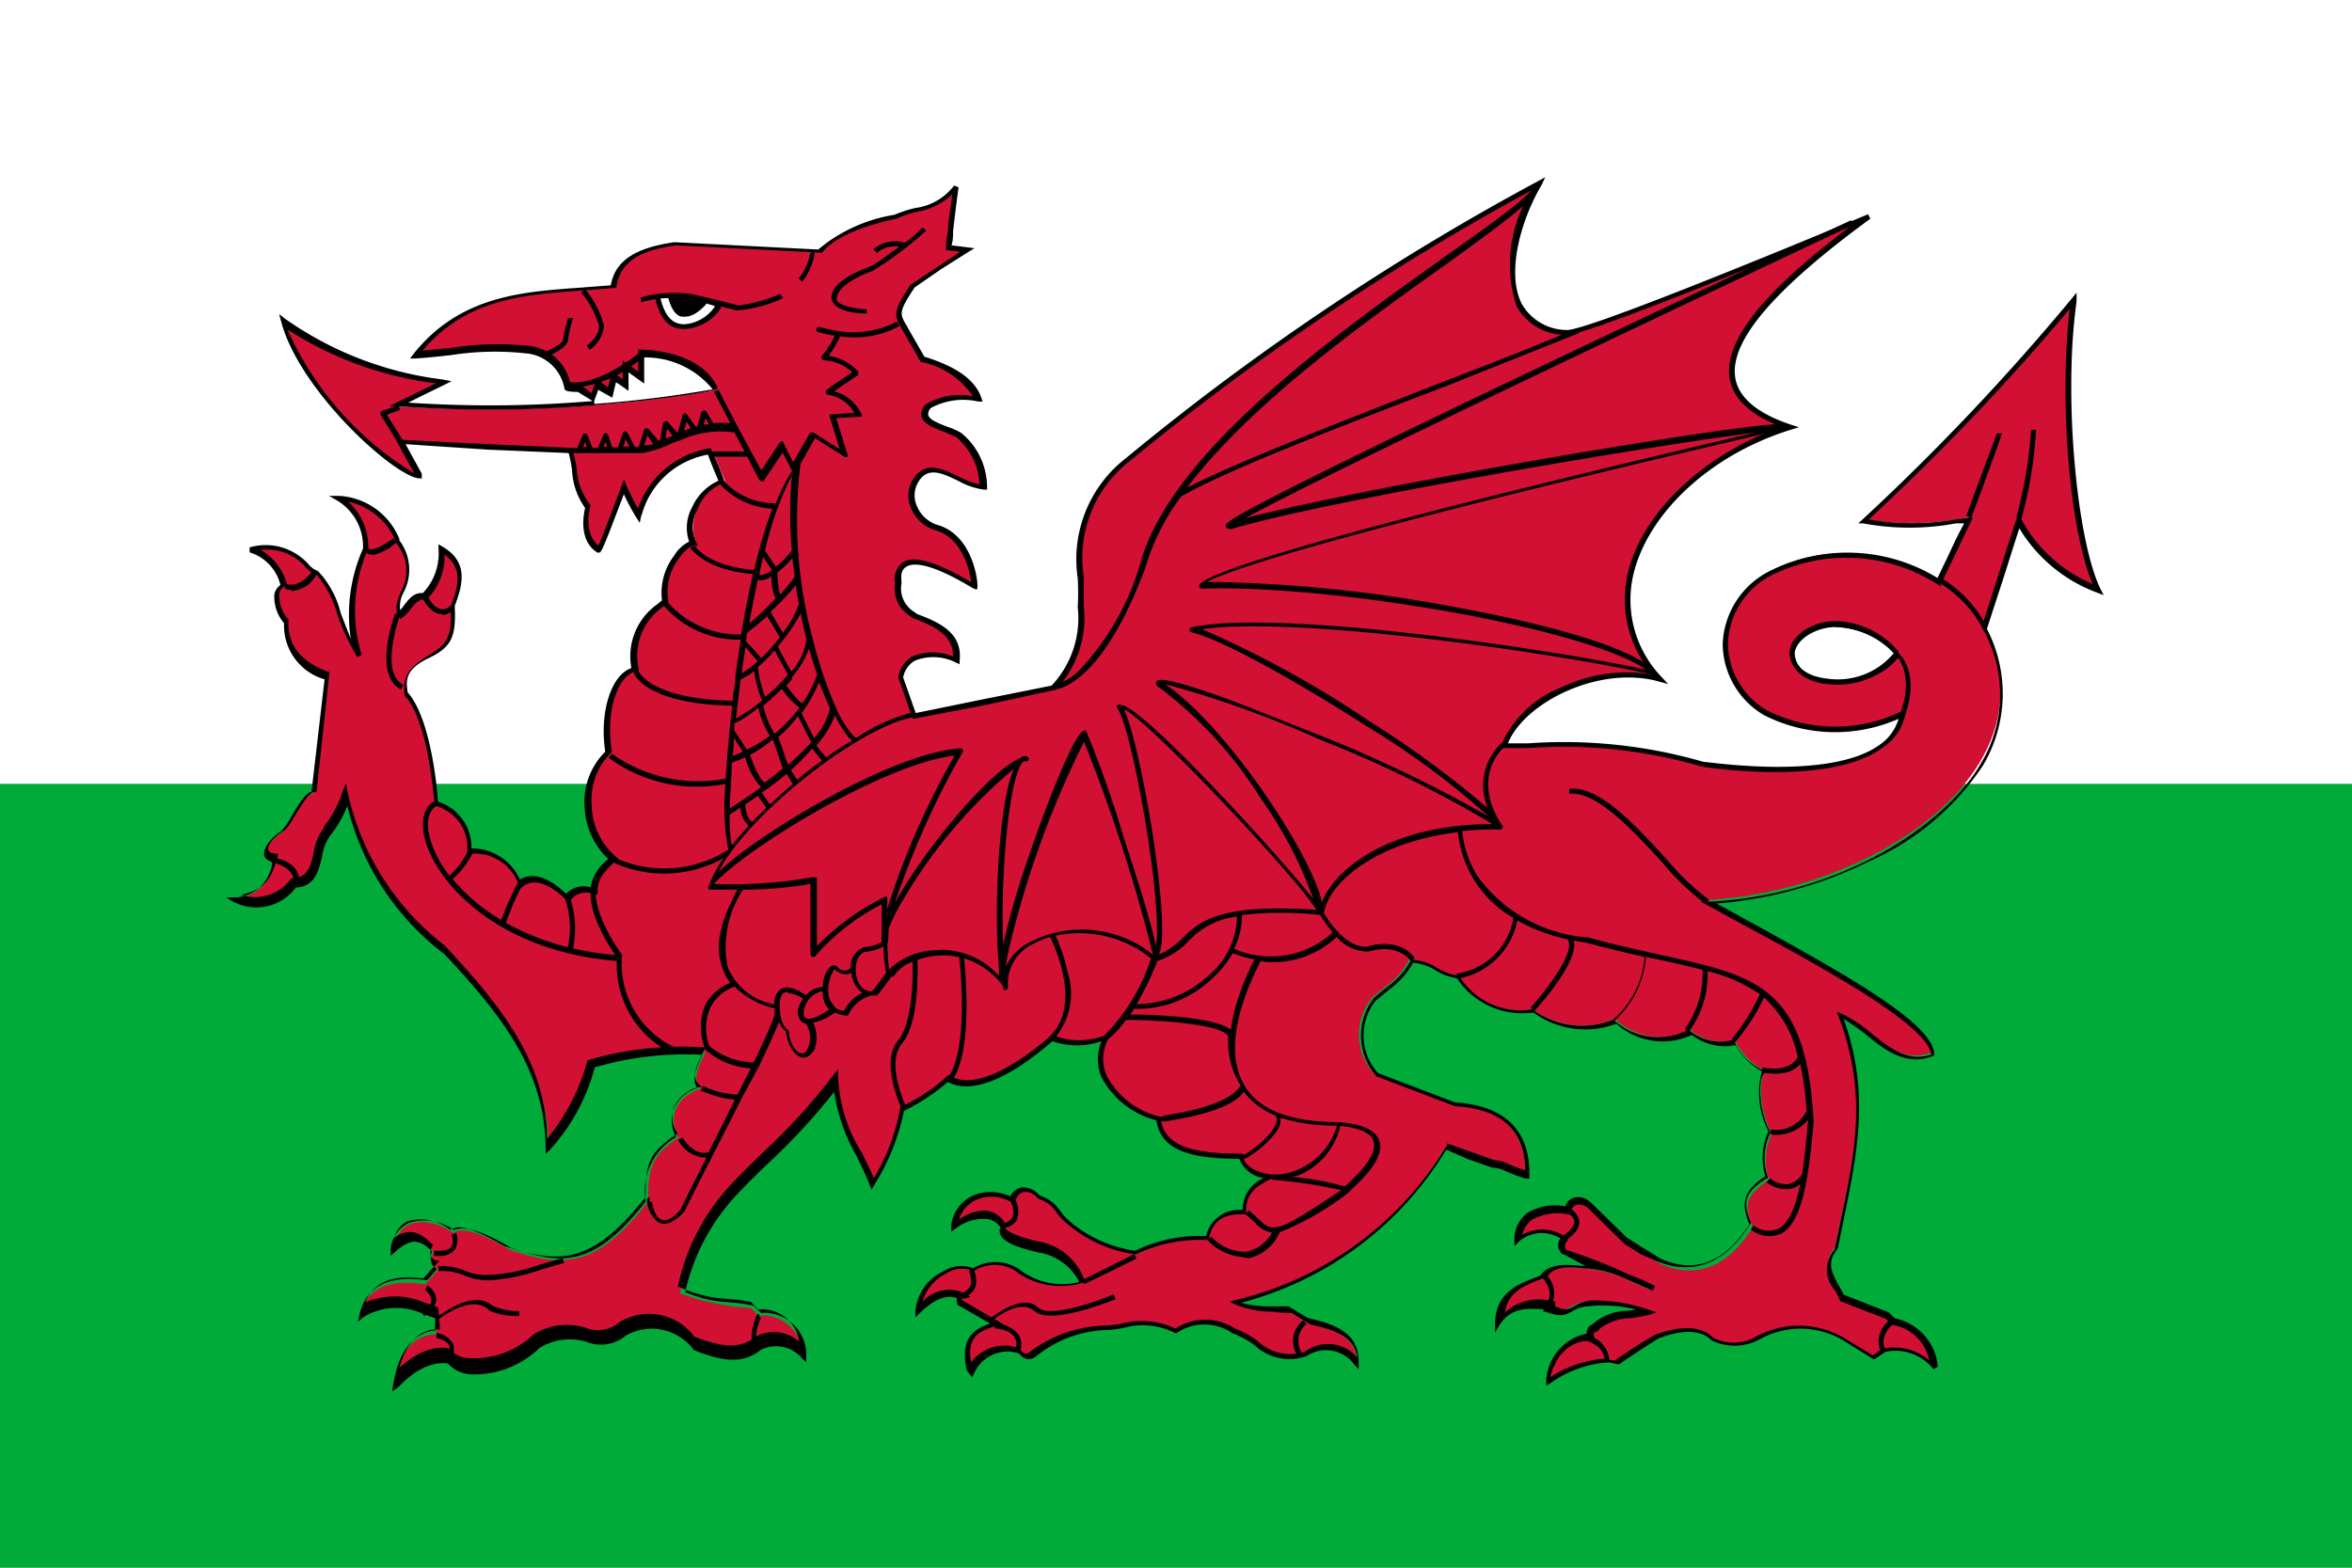 <svg xmlns="http://www.w3.org/2000/svg" viewBox="0 0 90 60"><defs><style>.cls-1{fill:#c6c7c8;}.cls-2{fill:#00ab39;}.cls-3{fill:#fff;}.cls-4{fill:#d21034;}</style></defs><title>wales</title><g id="Back"><rect class="cls-1" width="90" height="60"/></g><g id="Flags"><rect class="cls-2" width="90" height="60"/><rect class="cls-3" width="90" height="30"/><path class="cls-4" d="M58.91,7h0Zm0,0A96.6,96.6,0,0,0,43.19,17.56c-2.39,2.09-1.72,3.75-1.81,5.63a3.9,3.9,0,0,1-1.05,3.14L35,27.4l-.51-1.47c.16-.75.79-1.12,2.1-.65.1-1-.68-1.36-1.59-1.7a1.21,1.21,0,0,1-.65-1.26c-.15-1.9,2.89.13,2.91.13s-.1-1.91-1.49-2.29a1.25,1.25,0,0,1-.8-1.67c.61-1.21,1.76.1,2.64.14a2.63,2.63,0,0,0-.95-2c-.36-.22-1.27-.39-1.29-.77s.85-.74,2-.59c-.25-.73-1.05-1.19-2.15-1.53l-.65-1.13c-.31-.58-.45-.59.27-1.67L37,9.52l-.71-.08c.1-.78.11-1,.29-2.32-.69.94-1.55.77-2.32,1.16,0,0-2.21.39-2.92,1.33l-5.54-.28c-1.18.16-2.18.49-2.38,1.64-2.69.27-5.5,0-7.55,2.6a21,21,0,0,1,4.18-.2,1.74,1.74,0,0,1,1.62,1.44c0,.06.45.06.45.06l.51.4.2-.54.45.31c.05-.2.1-.4.14-.59l.45.31,0-.71.6.42v-.93s2.19,0,2.85,1.39a50.79,50.79,0,0,1-12.1.62L17,14.7c-2.17-.44-4.22-.84-6.14-2.35.73,2.73,4.47,5.93,5.24,5.91,0,0-.74-1.32-.74-1.32l6.48.28c.24.71.13,1.52.71,2.15,0,0-.36,1.18.43,1.67,0,.05,1-2.41,1-2.41a10,10,0,0,0,.57,1.1,3.34,3.34,0,0,1,2.71-2.46s.48,1.11.48,1.14a1.93,1.93,0,0,0-1.13,2.37c-.48,0-1.34,1.43-1.07,2.21a2.53,2.53,0,0,0-1.16,2.63c-.8.17-1.27,1.63-1,3.17a2.84,2.84,0,0,0,.17,4.1,1.6,1.6,0,0,0-.74,1.22.83.83,0,0,0-1,.25c-.53-.54-1.29-1-1.83-.51A1.87,1.87,0,0,0,18,32.58a1.73,1.73,0,0,0-1.27-1.81s-.2-3.19-1.16-4.22c-.1-.57,0-1,.85-1.44s1-.75.9-1.95c.32-.8.55-1.62-.42-2.18a2.29,2.29,0,0,1-.65,1.84c-.46-.07-.63.47-.94.71-.43-.59.92-1.5-.08-2.81-.06,0-.7-1.7-2.29-1.66A2.17,2.17,0,0,1,14,21a5.83,5.83,0,0,0-.25,4.13c-.66-1-1-2.87-1.59-3.2-.47-.09-.71-1.23-2.57-.9a1.88,1.88,0,0,1,1.27,1.38c-.49.26-.24.93.12,1.39a2.08,2.08,0,0,0,1.55,2.12L12,30.37c-.39-.05-1,1.46-1.22,1.5-.38.24-1,.87-.28,1.05A1.62,1.62,0,0,1,8.9,34.39a1.81,1.81,0,0,0,2.34-.54c1.13,0,.76-1.38,1.31-2a3.75,3.75,0,0,0,.76-1.41,10.15,10.15,0,0,0,3.77,5.94C19.23,38.7,21,40.88,21,44a7.63,7.63,0,0,0,1.73-3.2A12.65,12.65,0,0,1,27,40.26c-.26.54-.54,1.05-.18,1.4-1,.36-1.26,1.11-.85,1.87-1.09.74-1.16,1.22-1.18,2.46-2,2.6-3.28,2.51-5.29,1.84-.66-.39-1.68-.95-2.15-.65-.87-.58-2.12-.67-2.32.65a1,1,0,0,1,1.55.08c-.1.27-.19.53.2.68l-.51.57c-.93-.15-2.19-.14-2.52,1.21a2.59,2.59,0,0,1,2.41-.11l.48.17.06.65s-1.28-.19-1.62,1.87c1.2-1.27,2-.94,2-.94.46.68,2.15.58,3.37-.53,1.71-1,2.21.42,3.31-.48a2,2,0,0,1,2.74.56c.86.33,1.76.59,2.46,0a1.38,1.38,0,0,1,1.73.34,1.51,1.51,0,0,0-1.67-1.55l-.28-.29a9.27,9.27,0,0,1-2.72-.56,8.29,8.29,0,0,1,2-3.8A41.12,41.12,0,0,0,32,41.51c-.06,1.22.87,2.57,1.36,3.8a8.49,8.49,0,0,0,1.13-2.86,8.07,8.07,0,0,0,1.76-1.16c1.09.67,2.87-.55,4-1.55a2.84,2.84,0,0,0,2.07,0c-.66,1.34.38,2.59,2,3.11.15,1.18,1.35,1.43,3.16,1.44.08.7,1.16.79,1.16.79-.68.32-1,.64-1,1.36-.7,0-1.23.18-1.42,1A5.68,5.68,0,0,0,43.5,48a4.86,4.86,0,0,1-2.66-1.22c-.36-.3-.45-.73-1.08-.9-.39-.47-.87-.37-1,.08a1.45,1.45,0,0,0-2.2,1c.72-.52,1.36-.72,1.81-.08-.24.44.6.7,1.33.87a2.2,2.2,0,0,1,1.72,1.31,2.83,2.83,0,0,1-2.34-.37,1.55,1.55,0,0,0-1.84-.12c-.61-.39-2.07.35-2.12,1.53.61-.56,1.17-.83,1.72-.48-.27.07-.17.09-.14.26l1.41.82c-.69.18-1.34.46-1,1.75a1.51,1.51,0,0,1,1.84-.71s.17.4.54.11a4.84,4.84,0,0,1,2.91-1,3.56,3.56,0,0,1,2.54.14,2,2,0,0,1,2.24,0c.93.29,1.6,1.37,2.77.88a1.42,1.42,0,0,1,2,.39c0-1-.77-1.38-1.87-1.61l-.76-.45a7,7,0,0,1-2.12-.31,13,13,0,0,0,8.12-6l1.75.62c.41,0,.45.17,1.3.43,0-1.26-.51-2.56-2.77-2.69l-3-1.13a2.24,2.24,0,0,1-.11-2.92c.78-.7.92-.61,1.44-1.47.63-.06,1.23.59,1.81.59a2.86,2.86,0,0,0,2.89,1.31A3.26,3.26,0,0,0,61.8,39a2.56,2.56,0,0,0,2.89.42,1.92,1.92,0,0,0,1.7.4A2.51,2.51,0,0,0,67.57,41c-.35.35-.13,1.84.23,2.38a2.39,2.39,0,0,0-.11,1.78c-.82.53-1,.92-.62,1.81-1.08,1.73-2.36,1.92-3.57,1.39l-1.3-.82-1.39-1.36c-.23-.22-.72-.29-.82.2,0,0-1.78-.4-1.92,1.1a1.47,1.47,0,0,1,1.78,0,.35.35,0,0,0-.06.48,21.4,21.4,0,0,1,2.42,1,7.18,7.18,0,0,1,1,.44l-1-.44a4.3,4.3,0,0,0-1.54-.41c-.63-.06-1.3-.14-1.61.33-.68.29-1.74.52-1.7,1.79.46-.76,1.09-.72,1.9-.65L59.2,50c.87.39.71-.11,1.52-.19a6.31,6.31,0,0,1,2.16.35c-.64.19-1.51.11-1.93.57-.07.15-.34.09-.22.45,0,0-1.25,0-1.59,1.7a4.31,4.31,0,0,1,2.27-.79l.39.08s1.53-1,1.56-1,1.48-.64,2.15.09a1.81,1.81,0,0,0,1.81-.06,3.34,3.34,0,0,1,3.4.17l1,.6.42-.29a2,2,0,0,1,1.94.68c-.34-1.72-1.57-1.78-1.57-1.78l-.29-.25-1.75-.68c-.25-.64-.89-1.14-.26-1.9.66-3.24,1.44-5.68.17-9,1.18.51,2.06,2.09,3.54,1.53,0-1.32-4.86-3.83-8.57-5.84,6.08-.31,13.39-4.8,10.58-10.51.44-1.38.89-2.75,1.33-4.13a5.64,5.64,0,0,0,3,2.63c-.94-1.79-1.48-7.26-.94-11a88.55,88.55,0,0,1-8,8.44,10.86,10.86,0,0,0,4-.07c-.39.79-.76,1.59-1.15,2.38C70.44,20,66.05,21.65,66,24.57c.13,3.41,4.34,3.89,6.77,2.71-.48,3.1-7.62,2-7.62,2-2.54-.87-5-.73-7.61-.71.55-1.7,3.63-3.21,6-2.54-3.28-3.68.46-8.25,5-9.65-4.92-1.62-.69-5.37,3-8.06,0,0-10.59,4.45-11.56,4.44-3-.23-2.19-3.79-1-5.71ZM25.67,11.29a3.84,3.84,0,0,1,.76.08c.48.12,1.06.18,1.05.33a1.63,1.63,0,0,1-1.29.79c-.54,0-.85-.35-1-1.15A1.56,1.56,0,0,1,25.67,11.29ZM70.24,23.86A3.16,3.16,0,0,1,72.58,25c-.39,1.13-3.78,1.7-4,0-.07-.51.65-1.17,1.66-1.18Z"/><path d="M15,53.25l.06-.32c.25-1.56,1.09-2,1.59-2h0l0-.48-.43-.15a2.43,2.43,0,0,0-2.3.1l-.23.19.07-.29c.26-1.08,1.11-1.51,2.58-1.3l.38-.43a.46.46,0,0,1-.19-.2.66.66,0,0,1,0-.48c-.44-.43-.77-.54-1.38,0l-.2.17,0-.26a1.23,1.23,0,0,1,.7-1,1.92,1.92,0,0,1,1.72.28c.5-.23,1.38.21,2.19.68,2,.68,3.19.72,5.15-1.78a2.36,2.36,0,0,1,1.16-2.46,1.32,1.32,0,0,1-.1-1.07,1.51,1.51,0,0,1,.91-.81c-.24-.36,0-.82.19-1.27a12.38,12.38,0,0,0-4.11.48A7.57,7.57,0,0,1,21.05,44l-.17.16V44c0-3.06-1.74-5.2-3.87-7.48a10.07,10.07,0,0,1-3.72-5.68,4.2,4.2,0,0,1-.64,1.12h0l0,0a1.81,1.81,0,0,0-.33.84c-.13.53-.26,1.13-1,1.17a1.88,1.88,0,0,1-2.43.52l-.24-.14.28,0A1.5,1.5,0,0,0,10.42,33c-.19-.07-.3-.17-.32-.31,0-.34.42-.73.67-.89h0a2.44,2.44,0,0,0,.38-.55c.31-.52.54-.89.77-.95L12.42,26a2.14,2.14,0,0,1-1.55-2.15,1.53,1.53,0,0,1-.37-1.11.59.59,0,0,1,.23-.35,1.73,1.73,0,0,0-1.18-1.25v-.19a2.2,2.2,0,0,1,2.25.64.82.82,0,0,0,.36.26h0a3.53,3.53,0,0,1,.87,1.59c.12.32.25.65.39,1A6.22,6.22,0,0,1,13.89,21a2.05,2.05,0,0,0-1-1.85l-.3-.17H13a2.65,2.65,0,0,1,2.28,1.64.15.15,0,0,1,0,.06h0a1.86,1.86,0,0,1,.16,2,1.12,1.12,0,0,0-.13.67,1.2,1.2,0,0,0,.17-.21c.17-.22.37-.47.7-.44A2.21,2.21,0,0,0,16.78,21v-.17l.15.09c1,.58.79,1.44.47,2.27.06,1.2-.13,1.58-1,2s-.88.81-.8,1.31c.89,1,1.13,3.71,1.16,4.18a1.83,1.83,0,0,1,1.28,1.79,2,2,0,0,1,1.85,1.2c.46-.3,1.11-.11,1.77.54a.93.93,0,0,1,.94-.25,1.72,1.72,0,0,1,.68-1.08,2.88,2.88,0,0,1-.91-2,2.69,2.69,0,0,1,.79-2.11c-.23-1.52.23-2.94,1-3.2a2.44,2.44,0,0,1,1-2.45l.17-.14a2.36,2.36,0,0,1,.47-1.72,1.37,1.37,0,0,1,.57-.53,1.64,1.64,0,0,1,.12-1.33,2,2,0,0,1,1-1c-.08-.2-.27-.63-.4-1a3.23,3.23,0,0,0-2.56,2.37l-.05.24-.13-.2a8.16,8.16,0,0,1-.48-.9c-.84,2.24-.87,2.24-.95,2.24h-.06l0,0c-.73-.46-.53-1.46-.47-1.71A2.68,2.68,0,0,1,21.89,18a4.81,4.81,0,0,0-.13-.66l-3.07-.13L15.52,17l.62,1.13h0v.18l-.07,0s0,0,0,0c-.9,0-4.6-3.31-5.31-6l-.08-.29.23.18a13.24,13.24,0,0,0,6,2.32l.37.07-.26.13-.86.42-.54.27a47,47,0,0,0,7.06-.06L22.11,15c-.46,0-.49-.07-.51-.12v0a1.64,1.64,0,0,0-1.52-1.36,10.81,10.81,0,0,0-2.81.07c-.44.05-.9.1-1.37.13h-.21l.13-.17c1.76-2.21,4.11-2.38,6.38-2.54l1.17-.09c.13-.68.56-1.39,2.44-1.65h0l5.5.28a6,6,0,0,1,2.92-1.33,4.38,4.38,0,0,1,.8-.26,2.22,2.22,0,0,0,1.48-.86l.17.07c-.12.87-.16,1.26-.21,1.67,0,.17,0,.35-.06.55l.88.11-.23.14L36,10.31,35,11c-.61.92-.57,1-.34,1.41a.64.64,0,0,1,.08.14l.63,1.1c1.25.39,1.94.89,2.18,1.57l.05.15-.16,0a2.59,2.59,0,0,0-1.81.24.29.29,0,0,0-.11.25c0,.2.42.35.75.48a3,3,0,0,1,.5.22h0a2.68,2.68,0,0,1,1,2.07v.11h-.11a2.75,2.75,0,0,1-1-.34c-.65-.31-1.21-.58-1.57.14a1,1,0,0,0,0,.84,1.27,1.27,0,0,0,.75.7c1.4.38,1.59,2.2,1.56,2.39v.08h-.09s0,0-.12-.06c-1.66-1-2.27-.94-2.49-.81s-.23.31-.2.63h0A1.05,1.05,0,0,0,35,23.43l.09.07c.89.33,1.75.74,1.63,1.79v.13l-.12-.05A1.9,1.9,0,0,0,35,25.29a.93.93,0,0,0-.44.64l.48,1.36,2.5-.51,2.7-.54a3.77,3.77,0,0,0,1-3,10.23,10.23,0,0,0,0-1.11,4.89,4.89,0,0,1,1.85-4.6A96.48,96.48,0,0,1,58.84,6.94v0h0l.29-.16L59,7.06c-.83,1.4-1.36,3.41-.77,4.57a2,2,0,0,0,1.74,1h0c.77,0,7.86-2.9,11.51-4.43l.09.17c-3.69,2.7-5.39,4.69-5.17,6.08.12.77.85,1.38,2.15,1.81l.29.09-.29.09c-3,.92-5.36,3.07-6,5.36a4.26,4.26,0,0,0,1.05,4.13l.23.25-.33-.09c-2.27-.65-5.16.78-5.8,2.36h.77a19.21,19.21,0,0,1,6.72.71c.23,0,4.83.72,6.73-.65a1.83,1.83,0,0,0,.73-1,6,6,0,0,1-5.15-.14,3.19,3.19,0,0,1-1.58-2.73,3.26,3.26,0,0,1,1.81-2.79,6.62,6.62,0,0,1,6.41.27c.17-.36.35-.72.52-1.09s.33-.69.5-1l-.31,0a9.68,9.68,0,0,1-3.56,0l-.18,0,.13-.12a89,89,0,0,0,8-8.44l.22-.27,0,.35c-.51,3.58,0,9.12.92,11l.12.23-.23-.09a5.83,5.83,0,0,1-3-2.47c-.2.61-.39,1.23-.59,1.85s-.44,1.35-.65,2a5.38,5.38,0,0,1-.17,5.26A10.22,10.22,0,0,1,71.45,33a15.92,15.92,0,0,1-5.77,1.58l.63.34c3.61,2,7.7,4.16,7.7,5.43v.07l-.06,0c-1,.39-1.8-.21-2.52-.8a8.29,8.29,0,0,0-.88-.62c1,2.81.53,5.07,0,7.67-.07.36-.15.74-.23,1.12v0h0c-.44.53-.22.9,0,1.34.08.14.16.27.23.42l.83.33.88.34h0l.14.13.12.11a2.06,2.06,0,0,1,1.63,1.85l-.17.09a1.84,1.84,0,0,0-1.83-.66l-.2.13-.21.15-.05,0-1-.62a3.2,3.2,0,0,0-3.3-.17,2,2,0,0,1-1.91.06h0v0c-.37-.39-1.08-.42-2-.07l0,0c-.1.05-1,.63-1.53,1l0,0h0l-.38-.08a4.3,4.3,0,0,0-2.2.77l-.2.12,0-.22a1.93,1.93,0,0,1,1.56-1.77.29.29,0,0,1,.18-.34.28.28,0,0,0,.08-.06v0a2,2,0,0,1,1.29-.47l.33-.05A5.31,5.31,0,0,0,60.73,50a1.25,1.25,0,0,0-.59.2c-.25.14-.44.22-1,0l-.08,0,0-.09,0,0c-.78-.06-1.29,0-1.69.62l-.16.27,0-.32c0-1.18.85-1.52,1.5-1.77l.23-.09c.34-.49,1-.42,1.64-.37h.08L59.83,48l-.06,0-.06-.09a.42.42,0,0,1,0-.51,1.33,1.33,0,0,0-1.57.1l-.19.19,0-.27a1.26,1.26,0,0,1,.5-1,2.07,2.07,0,0,1,1.45-.25.5.5,0,0,1,.32-.33.68.68,0,0,1,.64.17l.68.66.7.69.62.39.67.42q2,.89,3.41-1.31c-.35-.86-.2-1.3.61-1.84a2.49,2.49,0,0,1,.12-1.73A3.18,3.18,0,0,1,67.42,41a2.38,2.38,0,0,1-1-1l0,0a2.06,2.06,0,0,1-1.68-.39,2.65,2.65,0,0,1-2.89-.43,3.34,3.34,0,0,1-3.17-.43,3,3,0,0,1-2.93-1.31,2.16,2.16,0,0,1-.81-.3,1.87,1.87,0,0,0-.87-.29,3.1,3.1,0,0,1-.88,1l-.56.46a2.15,2.15,0,0,0,.1,2.76l2.94,1.12c2.41.15,2.88,1.6,2.85,2.79v.13l-.13,0a6,6,0,0,1-.78-.29,1.24,1.24,0,0,0-.5-.13h0l-.92-.32L55.34,44a13,13,0,0,1-7.85,5.86A4.07,4.07,0,0,0,48.6,50c.23,0,.47,0,.71,0h0l.38.23.37.22c1.16.25,1.94.63,1.93,1.7v.26l-.17-.19A1.34,1.34,0,0,0,50,51.9h0a1.94,1.94,0,0,1-2-.42,3.72,3.72,0,0,0-.85-.46h0a1.9,1.9,0,0,0-2.13,0l0,0-.05,0a2.74,2.74,0,0,0-2-.19l-.46.07a4.51,4.51,0,0,0-2.85,1h0a.51.51,0,0,1-.34.12.45.45,0,0,1-.3-.21h0a1.39,1.39,0,0,0-1.7.66l-.12.24L37,52.46c-.29-1.23.26-1.6.89-1.8l-1.26-.73v0l0-.08a.15.15,0,0,1,0-.16l0,0c-.4-.15-.84,0-1.43.56l-.17.16v-.24a1.86,1.86,0,0,1,1.06-1.51,1.28,1.28,0,0,1,1.15-.12,1.64,1.64,0,0,1,1.91.15,2.7,2.7,0,0,0,2.15.38,2.11,2.11,0,0,0-1.6-1.14h0c-.65-.16-1.28-.35-1.42-.68a.34.34,0,0,1,0-.28.74.74,0,0,0-.47-.31A1.69,1.69,0,0,0,36.6,47l-.2.14,0-.24a1.43,1.43,0,0,1,.9-1.17,1.77,1.77,0,0,1,1.36.06.62.62,0,0,1,.41-.34.79.79,0,0,1,.71.31,1.43,1.43,0,0,1,.8.6,2.14,2.14,0,0,0,.28.32,4.93,4.93,0,0,0,2.58,1.19,5.58,5.58,0,0,1,2.71-.56,1.3,1.3,0,0,1,1.4-1,1.3,1.3,0,0,1,.81-1.22,1.18,1.18,0,0,1-.94-.74c-1.77,0-3-.28-3.17-1.47a3.31,3.31,0,0,1-2.1-1.65,1.78,1.78,0,0,1,0-1.38,2.86,2.86,0,0,1-1.88,0c-1,.88-2.83,2.2-4,1.56a7.89,7.89,0,0,1-1.68,1.11,8.52,8.52,0,0,1-1.14,2.84l-.1.17-.07-.18c-.14-.36-.32-.72-.5-1.1a7,7,0,0,1-.86-2.46,24.18,24.18,0,0,1-2.52,2.73c-.4.38-.81.78-1.25,1.25a8,8,0,0,0-1.93,3.68,4.81,4.81,0,0,0,1.68.39,7.58,7.58,0,0,1,.94.13h0l.28.28a1.6,1.6,0,0,1,1.73,1.65v.24L30.7,52a1.3,1.3,0,0,0-1.6-.33c-.75.62-1.67.35-2.55,0h0v0a2,2,0,0,0-2.61-.55,1.46,1.46,0,0,1-1.46.25,2.19,2.19,0,0,0-1.85.23,3.57,3.57,0,0,1-2.63,1,1.26,1.26,0,0,1-.86-.42c-.14,0-.89-.16-1.91.92Zm45.75-1.93c-.09,0-1.07,0-1.43,1.39A4.38,4.38,0,0,1,61.41,52l.37.08a16.91,16.91,0,0,1,1.56-1h0c1-.37,1.77-.33,2.2.11a1.72,1.72,0,0,0,1.7-.06h0a3.43,3.43,0,0,1,3.49.18l.93.56a.91.91,0,0,0,.16-.11l.21-.14h0a2.1,2.1,0,0,1,1.79.44,1.71,1.71,0,0,0-1.4-1.35h0l0,0-.14-.12-.13-.12-.86-.33-.87-.34,0,0,0,0a3.48,3.48,0,0,0-.22-.43,1.16,1.16,0,0,1,0-1.54c.08-.38.16-.74.23-1.1.59-2.75,1-4.92-.06-7.79l-.08-.22.21.09a5.27,5.27,0,0,1,1.14.76c.7.56,1.36,1.09,2.26.79-.16-1.17-4.27-3.39-7.59-5.18l-.93-.51-.3-.16.34,0c4.92-.25,8.94-2.84,10.36-5.26A5.1,5.1,0,0,0,75.83,24V24l.66-2.06c.22-.69.44-1.38.67-2.07l.07-.23.11.22a5.56,5.56,0,0,0,2.74,2.49c-.88-2-1.3-7-.88-10.53a88.55,88.55,0,0,1-7.69,8.06,9.66,9.66,0,0,0,3.31,0l.5-.07.17,0-.07.16c-.2.4-.39.8-.58,1.2l-.57,1.18,0,.1-.09-.06A6.47,6.47,0,0,0,67.82,22a3.07,3.07,0,0,0-1.7,2.61,3,3,0,0,0,1.48,2.57,5.78,5.78,0,0,0,5.15.05l.16-.08,0,.18A2,2,0,0,1,72,28.64c-2,1.46-6.68.73-6.88.7h0a18.88,18.88,0,0,0-6.67-.71h-1l0-.13a4.17,4.17,0,0,1,2.36-2.22,5.74,5.74,0,0,1,3.43-.46,4.41,4.41,0,0,1-.9-4.08c.63-2.28,3-4.42,5.84-5.4-1.2-.45-1.87-1.08-2-1.87-.28-1.79,2.32-4.07,4.6-5.79-2.44,1-10,4.14-10.85,4.14h0a2.15,2.15,0,0,1-1.9-1.1,5.19,5.19,0,0,1,.6-4.45h0A96.66,96.66,0,0,0,43.25,17.63a4.69,4.69,0,0,0-1.78,4.44c0,.37,0,.74,0,1.12A4,4,0,0,1,40.4,26.4l0,0h0L37.62,27,35,27.5l-.08,0-.55-1.58v0a1.13,1.13,0,0,1,.53-.79,2,2,0,0,1,1.57,0c0-.75-.55-1.11-1.53-1.47l0,0-.1-.07a1.24,1.24,0,0,1-.59-1.27.79.79,0,0,1,.3-.8c.44-.28,1.32,0,2.61.76-.05-.47-.36-1.74-1.42-2a1.45,1.45,0,0,1-.87-.81,1.18,1.18,0,0,1,0-1c.45-.9,1.18-.54,1.82-.23a3.24,3.24,0,0,0,.79.3,2.49,2.49,0,0,0-.89-1.81l-.46-.2c-.42-.16-.86-.33-.88-.65a.57.57,0,0,1,.18-.41,2.53,2.53,0,0,1,1.8-.3,3.11,3.11,0,0,0-2-1.32h0l-.67-1.17-.08-.14c-.27-.49-.31-.63.35-1.63h0l1.07-.71.84-.56-.54-.07V9.43c0-.26.06-.45.08-.65,0-.36.08-.7.16-1.34a2.64,2.64,0,0,1-1.36.67,3.49,3.49,0,0,0-.77.26h0s-2.17.4-2.85,1.3l0,0h-.05l-5.54-.28c-1.07.15-2.09.45-2.28,1.56v.07h-.08l-1.25.1c-2.26.16-4.41.32-6.09,2.3l1.12-.11a11.18,11.18,0,0,1,2.86-.08,1.8,1.8,0,0,1,1.68,1.48l.37,0h0l.43.34.06-.15.09-.27.05-.12.44.31.14-.6.12.08.22.16.08.06v-.17c0-.12,0-.24,0-.37v-.18l.59.42v-.84h.1c.09,0,2.24,0,2.93,1.43l0,0,0,.06s0,.07-1.14.24c-.59.09-1.56.22-2.77.33a48.07,48.07,0,0,1-8.29.11l-.35,0,.31-.16.86-.42.61-.3A13.52,13.52,0,0,1,11,12.61a12.27,12.27,0,0,0,4.86,5.51c-.11-.19-.3-.53-.63-1.14l-.08-.15h.17L18.7,17l3.13.14h.07l0,.07a4.79,4.79,0,0,1,.17.75,2.39,2.39,0,0,0,.52,1.36l0,0,0,.06s-.3,1,.31,1.5c.15-.33.6-1.53.89-2.3l.09-.23.09.23s.21.47.44.88a3.51,3.51,0,0,1,2.74-2.3h.07l0,.07a8.71,8.71,0,0,1,.49,1.17v.08H27.7a1.68,1.68,0,0,0-1,1,1.36,1.36,0,0,0-.07,1.26l.08.15h-.17c-.13,0-.35.19-.55.47A2.11,2.11,0,0,0,25.57,23l0,.05,0,0-.22.19a2.27,2.27,0,0,0-.91,2.36v.09l-.09,0c-.74.15-1.18,1.58-.94,3.05v.05l0,0a2.52,2.52,0,0,0-.77,2,2.66,2.66,0,0,0,.93,2l.09.07-.09.08c-.47.43-.7.71-.7,1.15v.14l-.13,0a.73.73,0,0,0-.9.22l-.07.1-.09-.09c-.32-.33-1.13-1-1.7-.51l-.12.12,0-.17A1.77,1.77,0,0,0,18,32.68h-.12v-.12a1.64,1.64,0,0,0-1.2-1.71l-.06,0v-.07s-.2-3.16-1.13-4.15l0,0v0c-.11-.67.13-1.09.9-1.54s.91-.77.85-1.87v0c.3-.77.49-1.46-.23-2a2.31,2.31,0,0,1-.68,1.72l0,0h-.06c-.25,0-.39.16-.56.37a1.31,1.31,0,0,1-.3.32l-.08.06-.06-.08c-.2-.27-.07-.6.06-.95a1.64,1.64,0,0,0-.14-1.84l-.05-.1a2.53,2.53,0,0,0-1.82-1.52A2.29,2.29,0,0,1,14.09,21v0h0a5.82,5.82,0,0,0-.25,4.07l-.17.08a8.33,8.33,0,0,1-.77-1.67A4.06,4.06,0,0,0,12.12,22a1,1,0,0,1-.44-.31,1.93,1.93,0,0,0-1.7-.64,2.17,2.17,0,0,1,1,1.31l0,.08-.08,0a.36.36,0,0,0-.21.27,1.32,1.32,0,0,0,.35,1l0,0v0c-.06.94.42,1.58,1.5,2l.07,0-.5,4.61H12c-.17,0-.49.53-.69.86s-.35.59-.48.63c-.3.19-.6.51-.57.68s.16.16.27.18l.1,0,0,.1c-.22.76-.43,1.26-1.4,1.48a1.69,1.69,0,0,0,1.92-.64l0,0h0c.64,0,.74-.48.86-1a2,2,0,0,1,.38-.92l0-.05a4.25,4.25,0,0,0,.72-1.35l.13-.32.06.34a10.12,10.12,0,0,0,3.72,5.88h0c2.1,2.26,3.86,4.38,3.92,7.39a7.93,7.93,0,0,0,1.54-3l0,0,0,0a12.79,12.79,0,0,1,4.37-.5h.15l-.12.24c-.23.48-.43.9-.14,1.18l.12.11-.15,0a1.41,1.41,0,0,0-.92.75,1.13,1.13,0,0,0,.12,1l0,.08-.07,0c-1.07.72-1.13,1.18-1.14,2.38v0l0,0c-2,2.51-3.2,2.61-5.4,1.87h0c-.44-.25-1.6-.93-2-.65l-.05,0-.06,0a1.8,1.8,0,0,0-1.59-.3,1,1,0,0,0-.52.63c.61-.4,1-.21,1.47.26l0,0,0,.06a.54.54,0,0,0-.07.39.33.33,0,0,0,.21.16l.13,0-.64.71H16.3c-1.26-.19-2,.1-2.33.9a2.89,2.89,0,0,1,2.27,0l.53.19.07.84-.12,0s-1-.13-1.44,1.47c1.11-1,1.88-.74,1.92-.73h0l0,0a1,1,0,0,0,.74.36,3.32,3.32,0,0,0,2.48-.91l0,0a2.42,2.42,0,0,1,2-.25,1.27,1.27,0,0,0,1.29-.22,2.16,2.16,0,0,1,2.86.56c.82.31,1.68.56,2.34,0h0a1.46,1.46,0,0,1,1.67.19,1.43,1.43,0,0,0-1.56-1.23h0l-.29-.29c-.29-.06-.6-.09-.89-.12a4.74,4.74,0,0,1-1.83-.45l-.06,0,0-.07a8.12,8.12,0,0,1,2-3.83c.44-.48.86-.87,1.25-1.26a22.51,22.51,0,0,0,2.67-2.93l.2-.25,0,.31A6,6,0,0,0,33,44.16c.15.31.31.63.44.93a8.08,8.08,0,0,0,1-2.65v-.09h.06a7.25,7.25,0,0,0,1.71-1.13l.05-.06.07,0c1.13.71,3.1-.84,3.9-1.54l0,0,.06,0a2.7,2.7,0,0,0,2,0l.22-.06-.1.2a1.59,1.59,0,0,0-.06,1.41,3.12,3.12,0,0,0,2,1.56l.06,0v.07c.15,1.11,1.29,1.35,3.08,1.35h.08v.09c.07.61,1.06.71,1.07.71l.37,0-.33.15c-.65.3-1,.59-1,1.27v.1h-.1c-.67,0-1.15.16-1.32.91l0,.08h-.08a5.68,5.68,0,0,0-2.72.55l0,0h0a5.08,5.08,0,0,1-2.71-1.25,2,2,0,0,1-.31-.34,1.26,1.26,0,0,0-.72-.54h0l0,0a.59.59,0,0,0-.54-.26.41.41,0,0,0-.31.31l-.05.13L38.68,46a1.49,1.49,0,0,0-1.27-.1,1.18,1.18,0,0,0-.71.78,1.62,1.62,0,0,1,1.1-.34,1,1,0,0,1,.63.43l0,0,0,0a.2.2,0,0,0,0,.18c.12.28.95.48,1.28.56A2.29,2.29,0,0,1,41.5,49l0,.1-.1,0A2.9,2.9,0,0,1,39,48.75a1.45,1.45,0,0,0-1.72-.11l-.06,0,0,0a1.09,1.09,0,0,0-1,.09,1.74,1.74,0,0,0-.92,1.1,1.35,1.35,0,0,1,1.65-.31l.19.12-.22.06-.11,0h0l0,.06,1.58.92-.23.06c-.65.17-1.18.4-1,1.4a1.59,1.59,0,0,1,1.8-.55.14.14,0,0,1,.1.08s.1.13.17.14a.3.3,0,0,0,.19-.08,5,5,0,0,1,3-1l.45-.06a3,3,0,0,1,2.11.18,2.07,2.07,0,0,1,2.28,0,3.37,3.37,0,0,1,.87.48,1.81,1.81,0,0,0,1.81.4,1.47,1.47,0,0,1,2,.23c-.11-.76-.77-1.05-1.78-1.26h0l-.38-.23-.36-.22c-.23,0-.46,0-.68-.05a3.63,3.63,0,0,1-1.46-.27l-.24-.11.26-.07a12.9,12.9,0,0,0,8.07-5.92l0-.07.91.32.9.32a1.48,1.48,0,0,1,.54.15,6.75,6.75,0,0,0,.64.24c0-1.53-.91-2.35-2.68-2.45h0l-3-1.14v0a2.34,2.34,0,0,1-.11-3c.24-.21.42-.36.57-.47a3,3,0,0,0,.86-1l0,0h0a2,2,0,0,1,1,.32,1.93,1.93,0,0,0,.79.28h.07l0,.06a2.75,2.75,0,0,0,2.77,1.24h0l0,0a3.2,3.2,0,0,0,3.07.41l.06,0,0,0a2.48,2.48,0,0,0,2.78.4l.06,0,.05,0a1.81,1.81,0,0,0,1.61.37h0c.06,0,.09,0,.16.16a2.14,2.14,0,0,0,1.06,1l.15,0-.12.11c-.31.31-.11,1.74.24,2.25l0,0,0,0a2.28,2.28,0,0,0-.11,1.71l0,.07-.06,0c-.8.52-.92.87-.58,1.69l0,0,0,0c-1.23,2-2.69,1.87-3.69,1.43h0L62.78,48l-.63-.4h0l-.71-.7-.67-.66a.53.53,0,0,0-.45-.13.34.34,0,0,0-.21.28l0,.09-.1,0a2,2,0,0,0-1.38.2,1,1,0,0,0-.38.58,1.54,1.54,0,0,1,1.43-.05c.31.13.31.19.31.23s0,.06-.05.09a.25.25,0,0,0,0,.31,19.87,19.87,0,0,1,2.39.94,7.18,7.18,0,0,1,1,.44h0l-.08.18-1-.44a4.23,4.23,0,0,0-1.47-.41h-.09c-.59-.06-1.2-.12-1.47.3l0,0h0l-.27.11c-.59.23-1.25.48-1.36,1.27a1.9,1.9,0,0,1,1.79-.43h.13l0,.12,0,.08h0c.41.18.53.11.72,0a1.51,1.51,0,0,1,.67-.23,6.51,6.51,0,0,1,2.2.36l.29.1-.29.09a5.55,5.55,0,0,1-.71.13,2,2,0,0,0-1.17.4.36.36,0,0,1-.15.13c-.08,0-.11.07-.06.23l0,.13h-.14Zm-.95-4ZM12.63,31.92Zm10.26-17-.05.15-.1.27,0,.12a44.94,44.94,0,0,0,4.53-.56,3.32,3.32,0,0,0-2.62-1.22v1l-.6-.43v.19c0,.11,0,.23,0,.34v.18l-.14-.1-.23-.16-.11-.07-.14.59ZM70.22,26.17h-.31c-.82-.08-1.34-.49-1.43-1.11a.84.84,0,0,1,.24-.65,2.07,2.07,0,0,1,1.52-.64h0a3.24,3.24,0,0,1,2.41,1.17l0,.05V25C72.44,25.72,71.23,26.17,70.22,26.17Zm0-2.22a1.84,1.84,0,0,0-1.38.58.63.63,0,0,0-.2.49c.1.72.83.9,1.26.95A2.8,2.8,0,0,0,72.47,25,3.05,3.05,0,0,0,70.25,24Zm-44-11.36h-.05c-.59,0-.92-.39-1.11-1.22v-.07l.06,0a1.93,1.93,0,0,1,.55-.06,3.66,3.66,0,0,1,.79.09l.38.08c.47.1.75.15.74.34v.05A1.78,1.78,0,0,1,26.23,12.59Zm-.95-1.18c.17.67.44,1,.91,1a1.53,1.53,0,0,0,1.18-.69,2.83,2.83,0,0,0-.57-.15l-.39-.08a3.22,3.22,0,0,0-.74-.08h0Z"/><path d="M61.58,52.14l-.19,0c.08-.6-.64-.81-.67-.82l.05-.19A1,1,0,0,1,61.58,52.14Zm-44.38,0L17.05,52a.56.56,0,0,0,.14-.5c-.1-.22-.49-.29-.49-.29l0-.19a.88.88,0,0,1,.64.41A.7.7,0,0,1,17.2,52.09Zm32.47-.23a1,1,0,0,1,.2-1.38l.13.14a.82.82,0,0,0-.17,1.12ZM72,51.8a1,1,0,0,1,.35-1.3l.11.16s-.62.47-.29,1.05Zm-33,0-.18-.08a.53.53,0,0,0,0-.54c-.15-.26-.6-.33-.76-.34v-.2a1.25,1.25,0,0,1,.92.44A.74.74,0,0,1,39,51.78Zm-10.08-.12c-.36-.44,0-1.23,0-1.26s.06-.13.13-.13v.1l.07.06c-.06.1-.34.78-.07,1.11Zm9-1-.12-.15s1.29-1.1,1.92-.49c.43.42,2.23-.22,2.89-.5l.08.18c-.26.11-2.51,1-3.11.46S37.91,50.6,37.89,50.61Zm-21.14-.09-.12-.15c.06,0,1.43-1.17,2.21-.45a2.57,2.57,0,0,0,1,.19l0,.19a2.74,2.74,0,0,1-1.13-.2.05.05,0,0,1,0,0C18.07,49.45,16.77,50.51,16.75,50.52Zm-.51-.17-.11-.15a.7.7,0,0,0,.35-.52.58.58,0,0,0-.25-.38l.1-.17a.73.73,0,0,1,.34.54A.82.82,0,0,1,16.24,50.35ZM59.34,50l-.16-.12c.35-.45-.17-1-.19-1l.14-.13A1,1,0,0,1,59.34,50Zm-22.56-.31-.05-.18a.58.58,0,0,0,.4-.29.76.76,0,0,0-.06-.57l.17-.1a1,1,0,0,1,.07.75A.74.74,0,0,1,36.78,49.68Zm4.71-.54L41.4,49l2-1,.09.17ZM18.75,49h-.1a2.26,2.26,0,0,1-.87-.18,2.14,2.14,0,0,0-1-.17v-.19a2.23,2.23,0,0,1,1,.17,2.08,2.08,0,0,0,.82.17,6.66,6.66,0,0,0,2.08-.41l.85-.24.05.19-.84.24A7.34,7.34,0,0,1,18.75,49Zm28.79-.89a2.06,2.06,0,0,1-1.33-.64l.14-.14a1.78,1.78,0,0,0,1.32.58,1.41,1.41,0,0,0,1-.74,1,1,0,0,1-.65-.38l-.36-.32.12-.15a4.44,4.44,0,0,1,.37.33c.56.52.63.6,3.17-1.1a19.09,19.09,0,0,0-2.65-.4h0a.1.1,0,0,1,0-.12.09.09,0,0,1,.1-.06h0a2.62,2.62,0,0,0,2.39-1.89A7,7,0,0,1,49,42.78a.79.79,0,0,1-.15.52,3.71,3.71,0,0,1-1.29,1.09V44.3l0-.09c.08,0,1.07-.65,1.26-1.2a.37.37,0,0,0,0-.31h0a2.79,2.79,0,0,1-1.22-.91c-.55.74-2.28,1-3,1.13l-.22,0,0-.07-.08-.08s.05,0,.29-.08c.6-.1,2.43-.4,2.86-1.12l0-.06A3.15,3.15,0,0,1,47,39.68c-.22-.57-3.61-.67-3.92-.64a3.43,3.43,0,0,1-.76.8l-.11-.16a7.37,7.37,0,0,0,1.83-3,4.37,4.37,0,0,0-3.65-.87,6.71,6.71,0,0,1,.47,1.42,2.64,2.64,0,0,1-.55,2.56l-.13-.14c1.2-1.14.21-3.39,0-3.79a3.38,3.38,0,0,0-.61.25,1.68,1.68,0,0,0-1,1.67.1.1,0,0,1-.07.1.09.09,0,0,1-.11,0l0-.05,0,0a.56.56,0,0,1,0-.08,2.88,2.88,0,0,0-1.5-1.07c.08.74.33,3.79-.53,4.75l-.14-.13c.84-.94.55-4.2.48-4.67a3,3,0,0,0-.77-.06,2.91,2.91,0,0,0-.82.17c0,.41.07,2.41-.59,3.19s.17,2.47.18,2.49l-.18.08c0-.07-.88-1.81-.15-2.69.57-.69.56-2.48.55-3a1.41,1.41,0,0,0-.65.46c-.05.1-.11.12-.16.11-.12.17-.34.48-.55.72a.08.08,0,0,1-.06,0h-.14a1.35,1.35,0,0,0-.88.71.09.09,0,0,1-.09.06,1,1,0,0,1-.44-.12,2.08,2.08,0,0,1-.83.39,1.42,1.42,0,0,1,.06,1v0c-.18.32-.38.36-.51.33-.3-.07-.55-.55-.6-1a.7.7,0,0,1-.26-.36c-.17.44-.44,1-.76,1.69h0L28.4,42l0,0,0,0c-.37.74-.77,1.52-1.13,2.22-.45.89-.84,1.66-1.08,2.15v0c-.39.42-.73.56-1,.41a1.11,1.11,0,0,1-.43-.88.1.1,0,0,1,.1-.07V46h.09c0,.08.1.58.36.68s.52-.15.72-.37c.23-.48.6-1.2,1-2a1.24,1.24,0,0,1-1.08-.68l.17-.1s.44.76,1,.56c.32-.64.67-1.32,1-2a4.25,4.25,0,0,1-1.3-.35l.08-.18a3.2,3.2,0,0,0,1.32.33c.18-.35.35-.7.51-1A2.88,2.88,0,0,1,27,40.18a.08.08,0,0,1,0,0A2.17,2.17,0,0,1,27,38.43a1.87,1.87,0,0,1,.94-.81,2.36,2.36,0,0,1-.4-1.78A4.81,4.81,0,0,1,28,34.49a2.91,2.91,0,0,1,.22-.44h-1a.07.07,0,0,1-.06,0,.08.08,0,0,1-.05-.11,4.36,4.36,0,0,1,.58-1.1,4.66,4.66,0,0,1-4.2.18l.09-.17a4.55,4.55,0,0,0,4.29-.33A8.94,8.94,0,0,1,27.76,30a5.66,5.66,0,0,1-4.47-1l.13-.15a5.7,5.7,0,0,0,4.35.95c.05-.86.14-1.83.25-2.79-3.37-.07-3.76-1.23-3.78-1.28l.19-.06s.39,1.08,3.61,1.15c0-.27.07-.53.1-.79l0-.14h0c.05-.39.12-.87.21-1.41a3.75,3.75,0,0,1-3-1.36l.15-.13a3.59,3.59,0,0,0,2.86,1.29c.12-.72.27-1.51.45-2.31v0h0v0c-1.87-.15-2.38-1-2.4-1l.17-.09-.09.05.09-.05s.49.8,2.28.93h0a18.4,18.4,0,0,1,.69-2.34,2.92,2.92,0,0,1-2-.94l.14-.13a2.65,2.65,0,0,0,2,.86,6.82,6.82,0,0,1,.62-1.24h0l-.36-.7-.73,1.09a.08.08,0,0,1-.09,0,.1.1,0,0,1-.08-.05l-.46-.88-1.35,0v-.2l1.25,0-.39-.73a3.71,3.71,0,0,0-2.1.32l0,0h-.05l-.31.13a4.35,4.35,0,0,1-1.05.34H23.34l-1.53,0v-.19h.29c0-.05.06-.17.2-.5a.09.09,0,0,1,.09-.06h0a.1.1,0,0,1,.09.06l.19.49h.21l.21-.5a.08.08,0,0,1,.09-.06.09.09,0,0,1,.09.06l.16.49h.21l.19-.55a.1.1,0,0,1,.08-.07.12.12,0,0,1,.1.05l.29.55h.14l.2-.64a.08.08,0,0,1,.07-.07.1.1,0,0,1,.09,0l.4.47.05,0,.12-.67a.12.12,0,0,1,.07-.07.09.09,0,0,1,.1,0l.39.44h0l.19-.68a.11.11,0,0,1,.08-.07.09.09,0,0,1,.09.05l.33.46.06,0,.15-.54a.11.11,0,0,1,.09-.07.09.09,0,0,1,.09,0l.29.48a2.83,2.83,0,0,1,.65,0L27.32,15l.17-.09.72,1.39h0L29.13,18l.73-1.1a.09.09,0,0,1,.08,0A.11.11,0,0,1,30,17l.35.69L31,16.56a.07.07,0,0,1,.06,0,.06.06,0,0,1,.07,0l1,.63-.38-1.24a.1.1,0,0,1,0-.09.1.1,0,0,1,.07,0l.87-.06a1.4,1.4,0,0,0-1-.69.08.08,0,0,1-.08-.07.09.09,0,0,1,0-.1c.2-.16.76-.53,1-.69a1.68,1.68,0,0,0-1.08-.46s-.07,0-.08-.06a.11.11,0,0,1,0-.11,3.78,3.78,0,0,0,.5-.78h-.08c-.33-.06-.54-.13-.57-.13a.1.1,0,0,1-.06-.12.1.1,0,0,1,.12-.07l.49.11a3.68,3.68,0,0,0,2.47-.32l.1.17a3.61,3.61,0,0,1-2.27.39,4.56,4.56,0,0,1-.44.75,1.94,1.94,0,0,1,1.12.59.08.08,0,0,1,0,.08.1.1,0,0,1,0,.07s-.58.38-.91.62a1.58,1.58,0,0,1,1.05.88.14.14,0,0,1,0,.09.12.12,0,0,1-.08,0L32,16l.42,1.37a.11.11,0,0,1,0,.11.08.08,0,0,1-.11,0l-1.12-.71-.57,1a.07.07,0,0,1,0,.08,17.54,17.54,0,0,0,.48,6.6h0A16.08,16.08,0,0,0,32,27.11h0v0a4.11,4.11,0,0,0,.61,1c.11.13.16.13.16.13h0a6.85,6.85,0,0,1,2.26-1l0,.2c-1.91.24-6.3,3.57-7.54,5.93,1.68-1.58,6.72-4.57,9.26-4.73a.11.11,0,0,1,.09.05.09.09,0,0,1,0,.09,32.56,32.56,0,0,0-2.6,5.79c1-1.88,3.59-5.06,4.81-5.56a.26.26,0,0,1,.25-.06s.08.06.07.1a.09.09,0,0,1-.08.09l-.13,0c-.53.5-.89,4.22-.77,7a29.69,29.69,0,0,1,.85-3c.52-1.57,1.81-5.06,2.23-5.17a.08.08,0,0,1,.09,0A40.52,40.52,0,0,1,43,32.06c.33,1,1.05,3.19,1.23,4.15.28-1.59-.9-8.29-1.47-9.1a.09.09,0,0,1,0-.12.18.18,0,0,1,.15,0c.78,0,6,5.72,7.34,7.41a15.62,15.62,0,0,0-2-3.83,15.7,15.7,0,0,0-4-4.34.08.08,0,0,1,0-.07.11.11,0,0,1,0-.08c.07-.07.2-.2,2.12.46,1.11.38,2.58,1,4.13,1.6a52.24,52.24,0,0,1,6.45,3.1,30.4,30.4,0,0,0-4.63-3.43c-2.46-1.58-5.49-3.32-6.73-3.61a.1.1,0,0,1-.07-.1.09.09,0,0,1,.07-.09c3.16-.69,13.27.74,17.4,1.62-2.34-1.61-12.09-3.27-17-3.1a.09.09,0,0,1-.09-.06.09.09,0,0,1,0-.1c.73-.86,11.84-3.61,21.25-5.81-3.84.47-16.44,2.61-20,3.68a.1.1,0,0,1-.1,0A.09.09,0,0,1,47,20c.35-.59,21.43-10.45,23.83-11.57l.08.18C65,11.39,50.55,18.22,47.66,19.83c4.75-1.25,20.16-3.84,20.62-3.58a.1.1,0,0,1,0,.1.11.11,0,0,1-.07.08l-.65.16c-16,3.73-20.36,5.15-21.37,5.68a54,54,0,0,1,9.67,1c1.88.34,6.37,1.28,7.48,2.43a.1.1,0,0,1,0,.12.1.1,0,0,1-.1,0C59.62,25,49.63,23.56,46,24.08a39.88,39.88,0,0,1,6.4,3.52,38.21,38.21,0,0,1,4.53,3.33,2.24,2.24,0,0,1,.51-2.48l.13.15c-.06,0-1.32,1.16-.08,3a.12.12,0,0,1,0,.1.11.11,0,0,1-.09.05h0a11.09,11.09,0,0,0-1.44.06,3.79,3.79,0,0,0,.57,1.71,5.72,5.72,0,0,0,4.25,2.36h0c1,.28,2,.49,2.78.67,3.71.81,5.57,1.22,5.84,6.4h0c-.18,2-.41,3.84-1.25,4.27A1.14,1.14,0,0,1,67,47.06l.1-.16a.93.93,0,0,0,.94.13c.43-.21.68-.9.85-1.72a.81.81,0,0,1-.43.2,1.24,1.24,0,0,1-.86-.26l.13-.15a1,1,0,0,0,.7.22.8.8,0,0,0,.53-.4c.1-.65.17-1.37.22-2v-.06a1.55,1.55,0,0,1-1.42.56l0-.19a1.31,1.31,0,0,0,1.37-.71,13.37,13.37,0,0,0-.24-1.8c-.46.56-1.41.33-1.45.32l0-.19s1,.25,1.35-.39a4.16,4.16,0,0,0-1.29-2.28,7.46,7.46,0,0,1-1.14,1.75l-.09-.17a7.55,7.55,0,0,0,1.07-1.71,6,6,0,0,0-2-.88,3.66,3.66,0,0,1-.73,2.34l-.13-.14a3.64,3.64,0,0,0,.67-2.25c-.53-.14-1.11-.27-1.76-.41l-.41-.09a3.63,3.63,0,0,1-1.24,2.48L61.75,39a3.51,3.51,0,0,0,1.18-2.38c-.67-.14-1.4-.32-2.19-.53L60.22,36c.22.83-1.49,2.68-1.51,2.7l-.14-.14.07.07-.07-.07c.29-.31,1.8-2.1,1.41-2.61h0a7,7,0,0,1-1.92-.72,2.8,2.8,0,0,1-2.31,2.23l0-.2a2.56,2.56,0,0,0,2.16-2.13,4.24,4.24,0,0,1-2.12-3.28c-3.11.37-4.94,1.91-5.13,3.1h0s.77,1.36,1.65,1.28c1.31-.38,1.81.41,1.83.45l-.16.1s-.45-.7-1.62-.36h0a1.59,1.59,0,0,1-1.21-.56,3.53,3.53,0,0,1-2.92.93c0,.07-1.66,2.92-.64,4.7.55,1,1.79,1.46,3.69,1.46h0c.88.08,1.37.32,1.5.71.23.65-.65,1.48-1.07,1.87a1.56,1.56,0,0,1-.13.13.05.05,0,0,1,0,0v0a10.61,10.61,0,0,1-2.61,1.5,1.69,1.69,0,0,1-1.21,1Zm1.87-3.07a10.8,10.8,0,0,1,2.05.37l.09-.08c.36-.34,1.2-1.13,1-1.67-.1-.3-.53-.49-1.26-.57A2.71,2.71,0,0,1,49.65,45Zm-22.26-5a2.75,2.75,0,0,0,1.69.62c.36-.74.65-1.39.8-1.81h0a2,2,0,0,1,0-.26,3.11,3.11,0,0,1-1.53-.83,1.66,1.66,0,0,0-.9.75A1.92,1.92,0,0,0,27.15,40.05Zm3-2.09A.27.27,0,0,0,30,38c-.15.07-.17.33-.16.53,0,.69.28.86.29.87a.16.16,0,0,1,.06.08c0,.38.25.79.45.83s.22-.11.29-.23a1,1,0,0,0-.09-.9.34.34,0,0,1-.16-.07.53.53,0,0,1-.09-.63.94.94,0,0,1,.14-.26A1.32,1.32,0,0,0,30.11,38Zm13.13.88c.68,0,3.14.06,3.82.58a6.44,6.44,0,0,1,.23-1.05A9.39,9.39,0,0,1,48,36.72a4.57,4.57,0,0,1-.83-.24,3.88,3.88,0,0,1-.82,1,4.1,4.1,0,0,1-2.95,1.13A1.64,1.64,0,0,1,43.24,38.84Zm-11.77-.9a.89.89,0,0,0-.71.6c-.07.18-.06.34,0,.41s.27.14.93-.3a.87.87,0,0,1-.24-.52C31.48,38.07,31.47,38,31.47,37.94Zm.44.63a.73.73,0,0,0,.35.13A1.42,1.42,0,0,1,33,38a1,1,0,0,1-.41-.7s0,0,0-.07a.53.53,0,0,1-.19.06.61.61,0,0,1-.47-.2h0a1.47,1.47,0,0,0-.22,1,.73.73,0,0,0,.2.39h0Zm11.58-.13a4.09,4.09,0,0,0,2.71-1.09,3,3,0,0,0,1.09-2.26,3,3,0,0,0-1.86.95,2.86,2.86,0,0,1-1.18.75A11.76,11.76,0,0,1,43.49,38.44ZM28.43,34.05A4,4,0,0,0,27.84,37a2.37,2.37,0,0,0,1.79,1.44.64.64,0,0,1,.27-.6c.32-.16.78.14.94.25a.94.94,0,0,1,.64-.32c0-.38.2-.77.38-.82a.16.16,0,0,1,.19.07.38.38,0,0,0,.3.13.28.28,0,0,0,.2-.11h0a.79.79,0,0,1,.52-.79h0a1.61,1.61,0,0,0,.67-.2.9.9,0,0,1,0-.31c0-.31,0-.68,0-1.13a8.55,8.55,0,0,0-2.56,2,.11.11,0,0,1-.11,0,.11.11,0,0,1-.06-.09c0-.66,0-1.62,0-2.26,0-.16,0-.31,0-.43A14.48,14.48,0,0,1,28.43,34.05Zm4.67,2.38c-.29.08-.4.5-.34.87s.25.65.61.64a8.85,8.85,0,0,0,.54-.72,4.71,4.71,0,0,1-.1-1A1.69,1.69,0,0,1,33.1,36.43ZM36,36.35a3,3,0,0,1,2.23,1,1.77,1.77,0,0,1,0-.22c-.22-2.45,0-6.46.57-7.71a19.22,19.22,0,0,0-4.52,5.51c-.11.22-.19.4-.25.55s0,.42-.07.63a8.28,8.28,0,0,0,.06,1,2.62,2.62,0,0,1,1.78-.74Zm2.43.77v0A2.08,2.08,0,0,1,39.53,36a4.33,4.33,0,0,1,4.59.54,62.75,62.75,0,0,0-2.64-8.15,36.74,36.74,0,0,0-2.87,7.92A7.56,7.56,0,0,0,38.47,37.12Zm8.76-.82A3.51,3.51,0,0,0,51,35.68a4.45,4.45,0,0,1-.48-.66,13.41,13.41,0,0,0-3,0A2.72,2.72,0,0,1,47.23,36.3Zm-4.17-9.13c.63,1.38,1.72,7.71,1.39,9.16a.86.86,0,0,1-.07.21,2.78,2.78,0,0,0,.91-.64c.65-.63,1.39-1.33,5.12-1.08l0,0C49.58,33.53,44.09,27.72,43.06,27.17ZM31.2,33.59l.06,0a.12.12,0,0,1,0,.08v.54c0,.56,0,1.36,0,2a9.36,9.36,0,0,1,2.59-1.88.12.12,0,0,1,.1,0,.13.13,0,0,1,0,.09c0,.12,0,.24,0,.37a29.33,29.33,0,0,1,2.58-5.87c-2.65.29-7.93,3.51-9.21,4.91a17.74,17.74,0,0,0,3.79-.26Zm13.38-7.41c2.43,1.66,5.7,6.69,6,8.36.5-1.33,2.69-3,6.53-3a44.68,44.68,0,0,0-6.57-3.22A40.42,40.42,0,0,0,44.58,26.18Zm-16.66,5A6,6,0,0,0,28,32.36c.2-.25.42-.5.65-.76a1,1,0,0,1-.32-.69Zm.6-.39c0,.19.08.59.27.66l.53-.53L29,30.46ZM28,29.19c0,.66-.07,1.26-.08,1.75.23-.14.68-.43,1.2-.81a2.68,2.68,0,0,1-.6-1.14l-.48.19Zm1.16,1.16s.16.24.3.44c.29-.27.58-.53.88-.78l-.24-.39c-.33.27-.66.53-1,.75Zm-.06,0h0Zm-.41-1.49c.14.43.39,1,.58,1.09h0c.22-.17.46-.35.68-.54-.13-.39-.3-.89-.38-1.11A5.28,5.28,0,0,1,28.69,28.9Zm1.56.59.25.39c.31-.25.63-.5.95-.73l-.37-.46A9,9,0,0,1,30.25,29.49Zm-.48-1.27c.07.19.26.73.38,1.09a8.08,8.08,0,0,0,.89-.86l-.5-1A5.51,5.51,0,0,1,29.77,28.22Zm1.45.33.39.48c.32-.23.65-.45,1-.64l-.13-.12a4.42,4.42,0,0,1-.53-.85A3.59,3.59,0,0,1,31.22,28.55Zm-3.14-.27c0,.24,0,.47-.06.7l.41-.17Zm0-.31.5.76a5.27,5.27,0,0,0,.88-.53,3.23,3.23,0,0,1-.44-1.07c-.23.18-.44.32-.6.43a1.52,1.52,0,0,1-.32.16A2.11,2.11,0,0,0,28.11,28Zm2.57-.68.5,1a2.61,2.61,0,0,0,.61-1.14c-.14-.3-.28-.65-.42-1A5.82,5.82,0,0,1,30.68,27.29ZM29.21,27a3.2,3.2,0,0,0,.43,1.08,5,5,0,0,0,.95-1,2.63,2.63,0,0,1-.67-.72h0c-.24.24-.48.46-.71.65Zm-.87-1v0q-.09.78-.18,1.5a6.68,6.68,0,0,0,1-.69,4.39,4.39,0,0,1-.3-1.13A2,2,0,0,1,28.34,26Zm2.35.94h0l0,0a5.35,5.35,0,0,0,.58-1.12c-.11-.31-.21-.64-.31-1a3.57,3.57,0,0,1-.65,1.09V26h0l-.22.24,0,0c.46.62.59.67.62.67ZM29,25.54a4.76,4.76,0,0,0,.28,1.14,7.06,7.06,0,0,0,.87-.86l-.25-.45c-.14-.24-.21-.39-.26-.48A6.59,6.59,0,0,1,29,25.54Zm-.47-.77c-.06.36-.11.69-.15,1a3.47,3.47,0,0,0,.61-.46Zm1.25,0c.06.13.34.66.5.93a2.3,2.3,0,0,0,.58-1.23c-.08-.32-.16-.65-.22-1A6.47,6.47,0,0,1,29.77,24.73Zm-1.22-.2a6.38,6.38,0,0,1,.57.62,7,7,0,0,0,.71-.8c-.17-.28-.41-.69-.49-.8-.35.32-.64.53-.72.6S28.58,24.4,28.55,24.53Zm1.21.21h0Zm-.27-1.33.46.77a4.24,4.24,0,0,0,.61-1.1q-.07-.36-.12-.72A9.13,9.13,0,0,1,29.49,23.41ZM29,22.18c-.12.58-.24,1.15-.33,1.68a10,10,0,0,0,1-.95,2.14,2.14,0,0,1-.15-.86.61.61,0,0,1-.51.15Zm.75-.27a3.61,3.61,0,0,0,.1.85,7.57,7.57,0,0,0,.55-.67h0c0-.24-.06-.49-.08-.73A3.71,3.71,0,0,1,29.75,21.91Zm-.69,0s0,.08.05.09a.69.69,0,0,0,.43-.19l-.34-.49C29.15,21.54,29.11,21.73,29.06,21.93Zm.21-.84.42.62a3.58,3.58,0,0,0,.61-.62,16.2,16.2,0,0,1,0-2.87A12.45,12.45,0,0,0,29.27,21.09Zm-6.88-4.16-.08.2h.15Zm.78,0-.08.19h.14Zm.77-.1-.09.28h.24Zm.83-.15-.12.39A1.92,1.92,0,0,0,25,17Zm.76-.25-.07.36.06,0,.22-.09Zm.74-.27-.1.34.27-.09ZM27,16l-.07.25.2,0ZM32,12.8h0ZM16.82,48.07h-.21l0-.2c.33,0,.56,0,.66-.15a.5.5,0,0,0,0-.46l.19-.07a.77.77,0,0,1-.06.65A.74.74,0,0,1,16.82,48.07Zm43.1-.6-.11-.17c.29-.2.44-.39.43-.56s-.26-.32-.26-.32l.08-.17a.65.65,0,0,1,.37.48C60.45,47,60.28,47.22,59.92,47.47ZM38.37,47l0-.19a.47.47,0,0,0,.37-.21.78.78,0,0,0-.06-.6l.18-.08a1,1,0,0,1,.05.77A.64.64,0,0,1,38.37,47ZM25.81,40.36a3.77,3.77,0,0,1-2.21-3.58c-4.67-.38-7-3.11-7.36-4.75-.15-.65,0-1.14.37-1.36l.1.17c-.3.17-.41.59-.28,1.15a4,4,0,0,0,.77,1.52,3,3,0,0,0,.71-.95l.18.08a3.15,3.15,0,0,1-.77,1,7.07,7.07,0,0,0,1.86,1.57,12.15,12.15,0,0,1,.63-1.42l.17.09a11,11,0,0,0-.62,1.44,9.52,9.52,0,0,0,2.37.93,3.5,3.5,0,0,0-.12-1.89l.19-.06a3.88,3.88,0,0,1,.13,2,12.37,12.37,0,0,0,1.61.25c-1.09-1.61-.94-2.43-.93-2.47l.19,0s-.14.84,1,2.46a.07.07,0,0,1,0,.07,3.54,3.54,0,0,0,2.07,3.5ZM65.27,34.6A9.71,9.71,0,0,1,63.6,33c-1.12-1.22-2.52-2.74-3.55-2.62l0-.19c1.13-.13,2.5,1.36,3.71,2.68a9.63,9.63,0,0,0,1.63,1.56Zm-53.84-.74-.19,0c.12-.58-.65-.81-.68-.82l0-.19C11,32.91,11.56,33.26,11.43,33.86Zm61.38-6.27-.18-.07c.59-1.42.15-2.14,0-2.34a3.11,3.11,0,0,1-2.7,1c-.82-.08-1.34-.49-1.43-1.11A1.22,1.22,0,0,1,69.29,24a3,3,0,0,1,3.36,1l0,0h0S73.57,25.77,72.81,27.59ZM70.27,24a2,2,0,0,0-.89.2c-.45.21-.74.58-.7.87.09.72.82.9,1.25.95A2.8,2.8,0,0,0,72.47,25,3.24,3.24,0,0,0,70.27,24ZM40.34,26.39v-.2a1.84,1.84,0,0,0,1-.58,10.06,10.06,0,0,0,2.28-4c1.14-4.3,7.53-8.84,11.76-11.85,1.76-1.25,3.28-2.33,3.36-2.71l.19,0C58.85,7.56,57.7,8.4,55.5,10c-3.2,2.27-7.64,5.43-10.08,8.67,1.92-1,6-2.57,9.94-4.11,1.79-.69,3.49-1.35,5-2l.08.18c-1.51.61-3.2,1.27-5,2C51.26,16.33,46.94,18,45.2,19v0a8.66,8.66,0,0,0-1.38,2.75C42.12,26.31,40.41,26.39,40.34,26.39Zm-25,0c-1.08-.57-.25-2.83-.22-2.92l.19.07s-.81,2.19.12,2.67ZM75.84,24a4.59,4.59,0,0,0-1.56-1.65l-.16-.11.12-.15.15.1A4.67,4.67,0,0,1,76,23.94Zm-58.91-.5-.11,0c-.4-.08-.64-.59-.65-.61l.18-.09s.21.45.51.51a.39.39,0,0,0,.37-.13l.13.15A.69.69,0,0,1,16.93,23.54Zm-5.78-.92a.78.78,0,0,1-.27-.05l.09-.18s.48.21,1-.52l.16.11A1.14,1.14,0,0,1,11.15,22.62Zm3.09-1.37a.33.33,0,0,1-.15,0,.28.28,0,0,1-.15-.24h.2a.06.06,0,0,0,0,.06s.25.06.91-.43l.12.16A2,2,0,0,1,14.24,21.25Zm63.09-1.32-.17-.1a17.05,17.05,0,0,0,.56-3.34l.19,0A16.1,16.1,0,0,1,77.33,19.93Zm-1.91-.08-.18-.06c.31-.86,1.14-3.08,1.17-3.16l.08,0h.11S76.6,16.69,75.42,19.85ZM15.26,17l-.7-1.13a.1.1,0,0,1,0-.09.12.12,0,0,1,.06-.06l.63-.21.06.18-.51.18.63,1ZM22,14.84a.74.74,0,0,1-.32-.05l.07-.18,0,.09,0-.09s.93.31,2.81-1.18l.12.16A4.59,4.59,0,0,1,22,14.84ZM20.9,13.66l-.07-.18c.37-.15.71-.37.71-.46v0a6.84,6.84,0,0,1,.2-.85l.19,0a5.06,5.06,0,0,0-.19.82C21.72,13.31,21.1,13.58,20.9,13.66Zm1.66-.27-.11-.16s.49-.34.47-.76a3.43,3.43,0,0,0-.68-1.27l.15-.13a3.53,3.53,0,0,1,.72,1.39A1.22,1.22,0,0,1,22.56,13.39ZM33.17,12c-.1,0-1,0-1.27-.39a.37.37,0,0,1-.08-.3c.1-.63,1.33-1.06,1.48-1.11s.7-.46,1.11-.76a1.1,1.1,0,0,0-.86.24l-.13-.14a1.28,1.28,0,0,1,1.2-.25,3.73,3.73,0,0,0,.67-.58l.16.11a13.77,13.77,0,0,1-2.06,1.55s0,0,0,0c-.35.12-1.29.52-1.36,1a.19.19,0,0,0,0,.15c.19.23.88.31,1.13.32Zm-5-.12h0s-1.06-.28-1.83-.44a4.49,4.49,0,0,0-1.81.13l0-.19a4.8,4.8,0,0,1,1.9-.13c.72.15,1.67.4,1.82.44a5.73,5.73,0,0,0,1.6-.44l.12.16a5.4,5.4,0,0,1-1.71.47Zm2.54-1.09-.15-.13a2,2,0,0,0,.44-1,.08.08,0,0,0,0,.05l.14-.14C31.25,9.7,31,10.43,30.69,10.79Z"/><path d="M25.64,11.3l1.31.24S26,12.77,25.64,11.3Z"/><path d="M26.22,12.12h-.09c-.26,0-.46-.31-.58-.79a.1.1,0,0,1,0-.09.14.14,0,0,1,.09,0l1.3.24a.11.11,0,0,1,.08.07.1.1,0,0,1,0,.09S26.63,12.12,26.22,12.12Zm-.44-.7c.08.23.2.46.39.5s.44-.16.59-.31Z"/></g></svg>